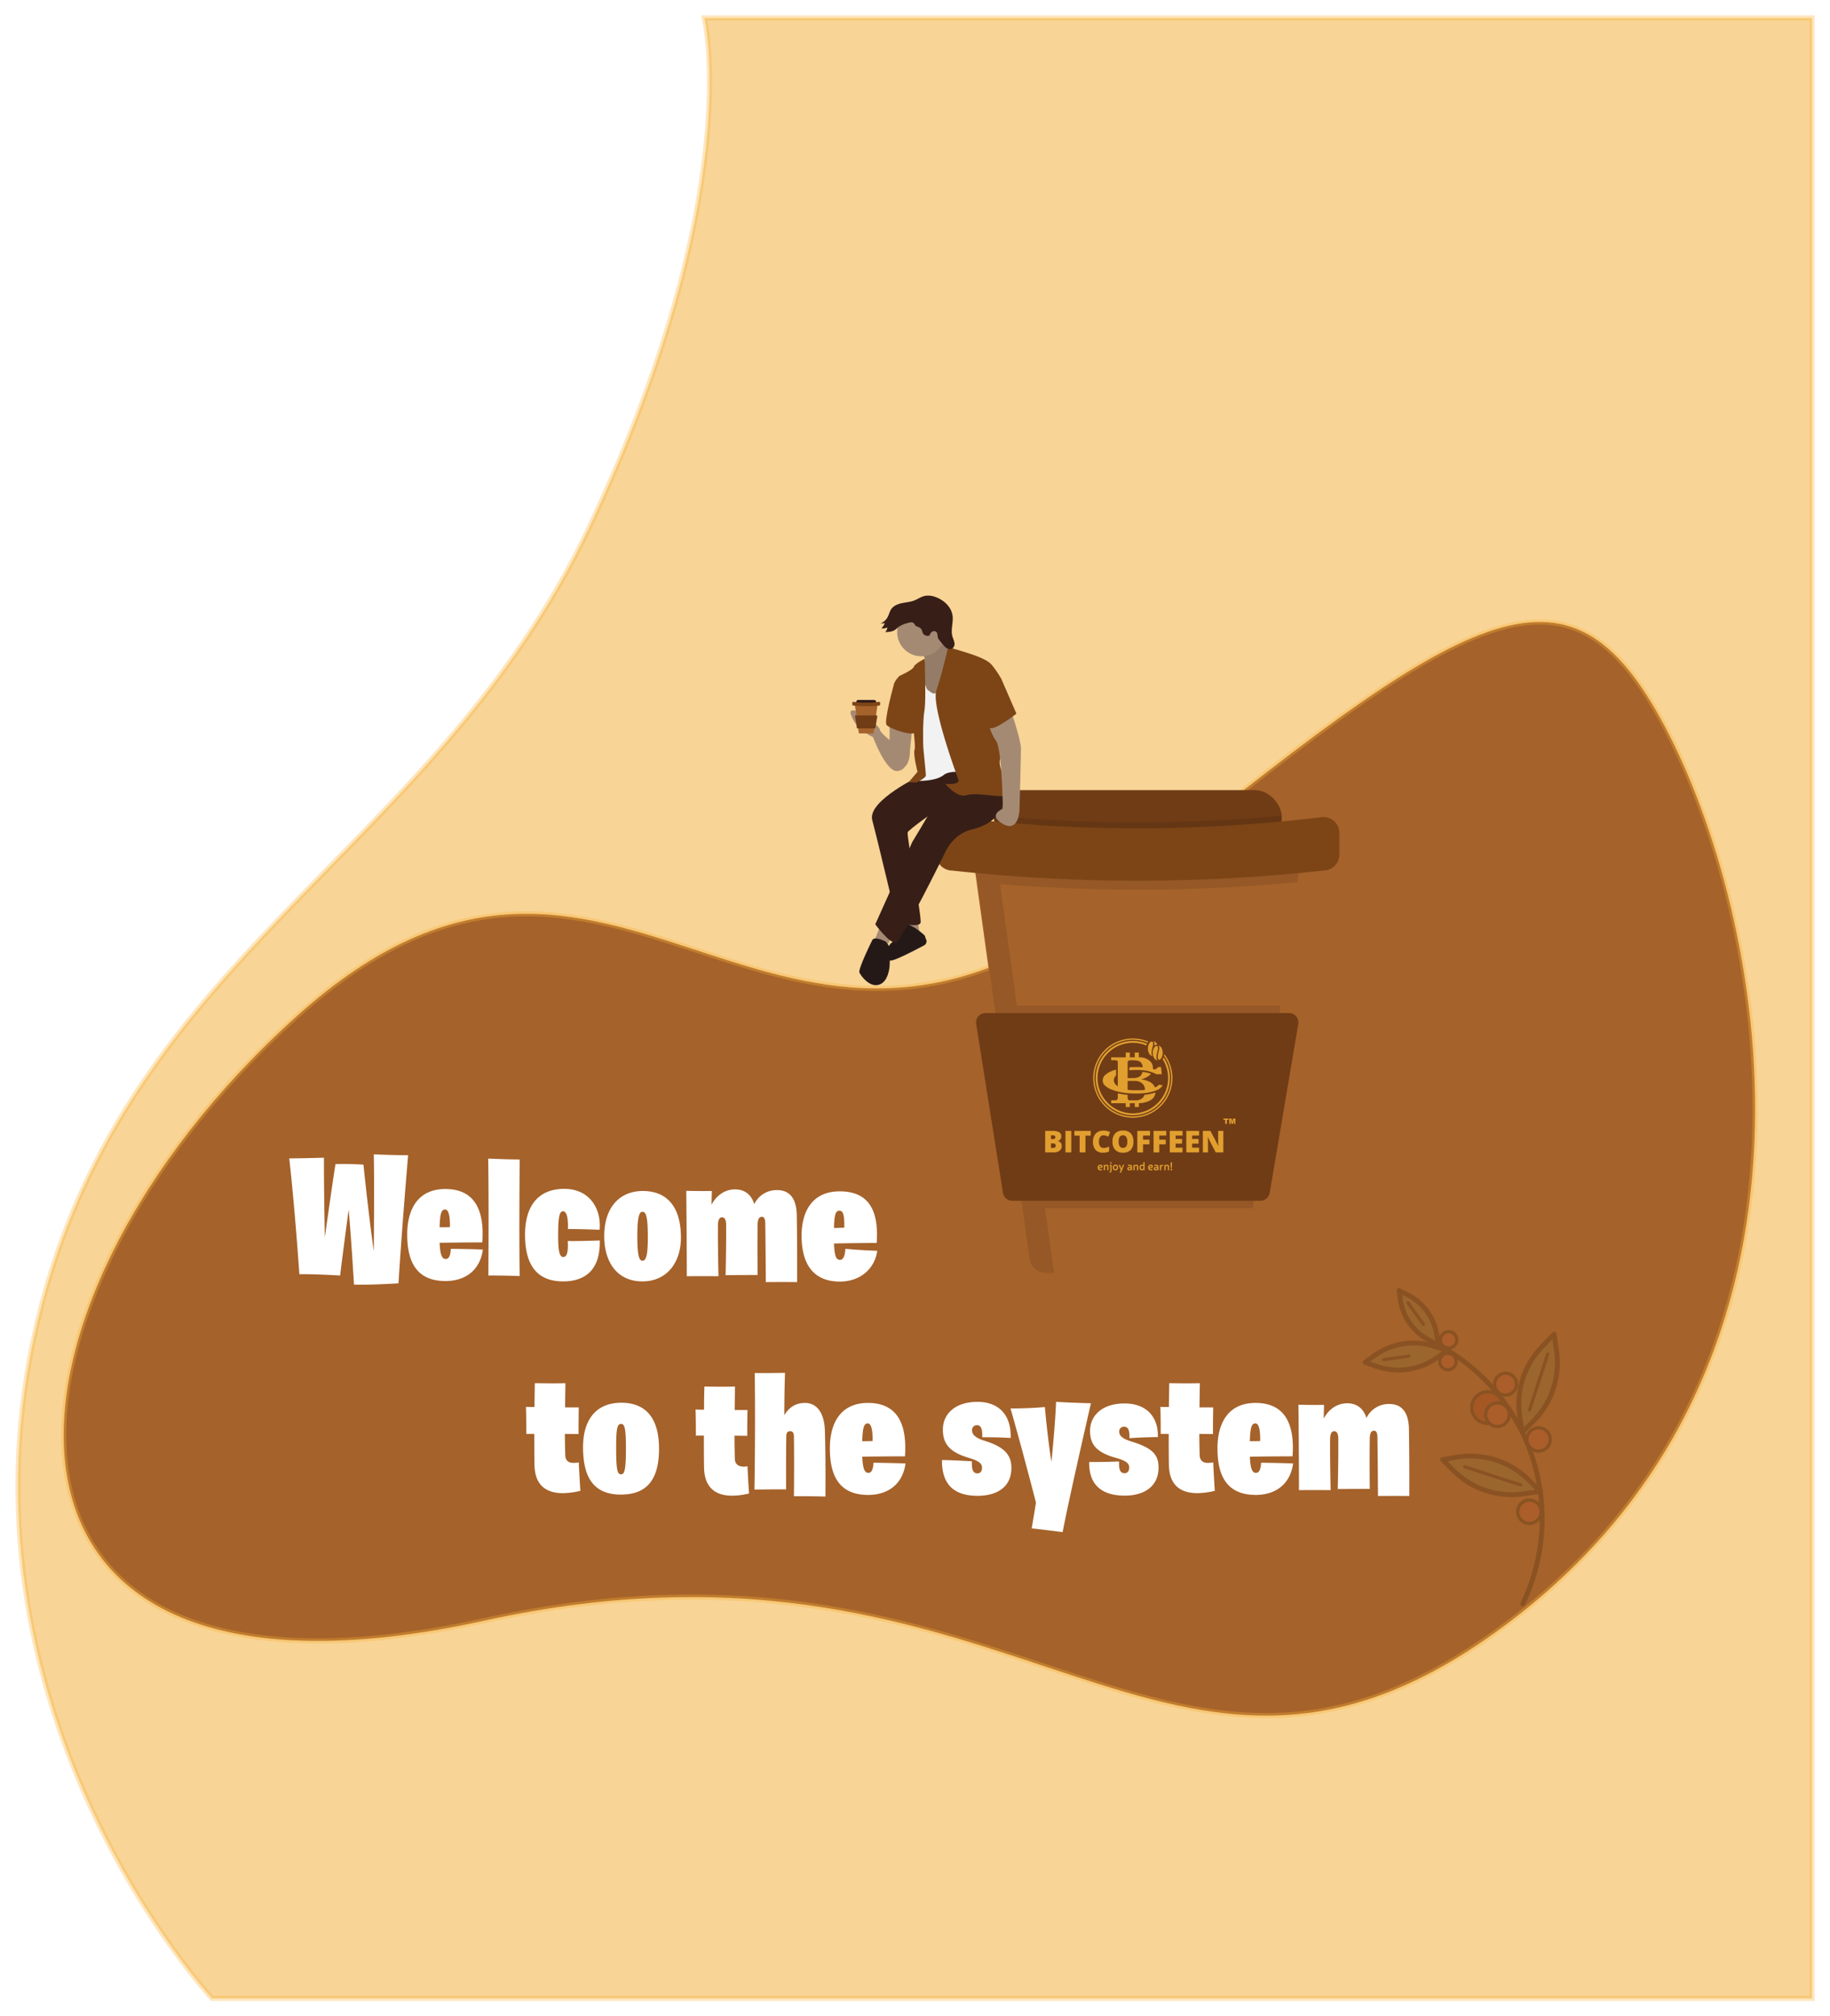 <svg xmlns="http://www.w3.org/2000/svg" width="1069.467" height="1178.33" viewBox="0 0 1069.467 1178.33">
    <defs>
        <style>
            .cls-1{fill:#f8d496;stroke:rgba(249,176,52,.32)}.cls-1,.cls-2{stroke-width:3px}.cls-2,.cls-9{fill:#a5622a}.cls-2{stroke:rgba(249,176,52,.33)}.cls-3{fill:#fff}.cls-4{opacity:.2}.cls-5{fill:#1d1300}.cls-6{fill:#70783e}.cls-7{fill:#c3522a}.cls-8{fill:#a3320a}.cls-10{fill:#f9b034}.cls-11{fill:#703c16}.cls-12{opacity:.1}.cls-13{fill:#7d4516}.cls-14{fill:#a58a73}.cls-15{fill:#251918}.cls-16{fill:#371f18}.cls-17{fill:#f2f2f2}.cls-18{fill:#2d191a}.cls-19{filter:url(#Path_37)}.cls-20{filter:url(#Path_178)}.cls-21{filter:url(#Path_32)}
        </style>
        <filter id="Path_32" width="1069.467" height="1178.33" x="0" y="0" filterUnits="userSpaceOnUse">
            <feOffset dx="-3" dy="3"/>
            <feGaussianBlur result="blur" stdDeviation="3"/>
            <feFlood flood-opacity=".224"/>
            <feComposite in2="blur" operator="in"/>
            <feComposite in="SourceGraphic"/>
        </filter>
        <filter id="Path_178" width="1009.568" height="659.97" x="26.637" y="353.115" filterUnits="userSpaceOnUse">
            <feOffset dy="3"/>
            <feGaussianBlur result="blur-2" stdDeviation="3"/>
            <feFlood flood-opacity=".396"/>
            <feComposite in2="blur-2" operator="in"/>
            <feComposite in="SourceGraphic"/>
        </filter>
        <filter id="Path_37" width="241.455" height="301.678" x="543.932" y="470.597" filterUnits="userSpaceOnUse">
            <feOffset dy="3"/>
            <feGaussianBlur result="blur-3" stdDeviation="8.5"/>
            <feFlood flood-opacity=".463"/>
            <feComposite in2="blur-3" operator="in"/>
            <feComposite in="SourceGraphic"/>
        </filter>
    </defs>
    <g id="Group_3212" data-name="Group 3212" transform="translate(-887.486 46.581)">
        <g class="cls-21" transform="translate(887.49 -46.58)">
            <path id="Path_32-2" d="M1231.749 110.074s24.777 102.732-66.959 297.113-277.111 252-324.861 474.148S944.061 1267.4 944.061 1267.4h935.032V110.074z" class="cls-1" data-name="Path 32" transform="translate(-817.13 -102.57)"/>
        </g>
        <g class="cls-20" transform="translate(887.49 -46.58)">
            <path id="Path_178-2" d="M3716.332 1141.282c-57.018-106.94-112.979-71.516-317.836 95.027s-293.314-94.648-481.486 74.393-207.666 422.953 109.258 353.366 397.854 154.2 600.3 0 146.782-415.846 89.764-522.786z" class="cls-2" data-name="Path 178" transform="translate(-2743.49 -719.94)"/>
        </g>
        <path id="Path_395" d="M38.376 3.12s6.656.416 26-.728c0 0 1.56-26.936 5.616-74.88 0 0-9.048 0-20.072-.52 0 0 .416 12.584 0 56.68-1.248-8.944-3.432-25.792-6.032-50.648 0 0-6.136-.52-16.328-.312 0 0-.936 4.888-6.24 42.848-.208-11.44-.52-27.976-.52-46.592 0 0-9.672.312-20.28.416 0 0 2.808 23.4 5.928 67.7 0 0 4.992-.312 23.816.728 0 0 1.144-9.984 4.992-38.48.936 10.612 1.976 25.276 3.12 43.788zm53.456-2.08c11.856 0 20.28-6.552 21.84-18.408-9.048-.312-18.72-.416-18.72-.416-.208 4.472-1.352 5.928-3.016 5.928-2.184 0-3.224-2.5-3.536-9.464 15.08-.208 24.96-.208 24.96-.208 1.248-17.68-3.64-31.2-21.632-31.2-16.12 0-22.256 11.96-22.256 26.52 0 15.08 4.784 27.248 22.36 27.248zm-.208-41.808c1.872 0 2.912 3.224 2.808 10.3-2.08.1-3.848.1-6.032.1.208-8.32 1.144-10.4 3.224-10.4zM135.2-1.872s-.416-17.056 0-68.12c0 0-6.344 0-18.408-.52 0 0 .416 20.8.1 68.328.008 0 6.348-.104 18.308.312zm25.376 3.12c11.856 0 21.84-5.72 21.424-23.92-14.664.52-18.72.312-18.72.312.416 7.176-.728 9.36-2.6 9.36-2.288 0-3.016-3.744-3.016-12.376 0-10.816.728-14.352 2.808-14.352s3.12 3.328 2.912 10.4c0 0 5.3-.1 18.512.416 1.144-12.48-6.032-23.92-20.592-23.92-15.184 0-22.984 9.88-22.984 26.832 0 17.16 6.552 27.248 22.256 27.248zm46.592-52.832c-13.1 0-22.568 9.048-22.568 26.416 0 15.184 7.592 26.416 22.256 26.416 14.56 0 22.568-11.232 22.568-25.584 0-18.824-8.84-27.248-22.256-27.248zm-.208 12.168c2.08 0 3.12 2.7 3.12 15.184 0 10.608-1.144 13.416-3.12 13.416s-3.016-3.12-3.016-14.144c0-12.168 1.248-14.456 3.016-14.456zm25.9 37.648c8.736-.1 18.512 0 18.512 0s-.416-16.848-.312-29.432c0-2.808.52-4.992 2.392-4.992 1.768 0 2.392 1.872 2.392 4.472.1 13-.312 29.328-.312 29.328 9.88-.1 18.72-.1 18.72-.1s-.208-15.184 0-29.328c0-2.7.624-4.68 2.392-4.68 1.56 0 2.08 1.456 2.08 4.16.208 15.288.312 34.008.312 34.008 12.064-.1 18.3 0 18.3 0s.1-21.216-.208-39.312c-.208-8.84-3.64-14.456-11.44-14.456a14.449 14.449 0 0 0-13.416 8.216c-1.352-4.68-4.784-8.632-11.232-8.632-6.24 0-11.024 3.848-13.728 8.944.1-4.472.208-8.008.208-8.008-8.528.1-14.976-.1-14.976-.1.312 29.008.312 49.912.312 49.912zm89.44 3.12c12.48 0 20.592-8.112 21.84-17.992-10.3-.312-18.616-1.144-18.616-1.144-.208 4.16-1.248 6.448-3.12 6.448-2.184 0-3.224-1.976-3.536-9.568 15.7-.312 24.96-.312 24.96-.312 1.352-19.24-4.784-30.16-21.632-30.16-15.6 0-22.256 11.232-22.256 25.9-.004 18.508 8.42 26.828 22.36 26.828zm-.208-41.392c2.08 0 2.912 2.184 2.808 9.88-2.184.1-4.16.208-6.032.208.204-8.528 1.14-10.088 3.22-10.088zM139.048 90.368h4.68c0 5.72 0 11.44.1 17.68.1 12.272 6.656 16.952 16.744 16.952a46.561 46.561 0 0 0 10.088-1.352s-.416-5.72-.936-16.64a17.448 17.448 0 0 1-3.016.312c-3.12 0-4.784-1.456-4.888-4.576-.1-3.848-.208-8.112-.208-12.376l8.008.1s-.1-2.392.1-15.6h-8c.1-8.112.208-14.144.208-14.144s-4.784.208-17.888 0c0 0-.1 5.512-.208 13.936-1.56 0-3.224 0-4.992-.1 0 0 .208 3.328.208 15.808zm55.224 35.464c13.936 0 22.36-7.176 22.36-26.832 0-16.224-6.448-26.832-22.048-26.832-14.56 0-22.36 9.672-22.36 26 0 16.532 5.408 27.664 22.048 27.664zm.208-11.856c-2.08 0-2.912-1.768-2.912-15.6 0-11.544.728-13.832 2.912-13.832 1.976 0 2.808 2.288 2.808 14.56 0 13.104-1.04 14.872-2.808 14.872zm43.68-22.568c3.12-.1 4.68 0 4.68 0 0 5.824 0 11.752.1 18.2.1 15.808 11.232 19.136 26.312 15.6 0 0-.416-4.992-.936-15.912-4.576.832-7.28-.832-7.384-4.264-.1-4.264-.208-8.944-.208-13.624l7.488.1s-.1-1.872.1-15.08h-7.488c.1-7.9.208-13.728.208-13.728s-4.784.208-17.888 0c0 0-.208 5.3-.208 13.52-1.56 0-3.224 0-4.992-.1.008 0 .216 2.808.216 15.288zm34.216 31.512c12.792-.208 18.512-.1 18.512-.1s-.1-15.08.1-30.576c0-2.7.728-3.432 2.288-3.432 1.456 0 2.184.832 2.184 3.432.208 16.432 0 34.528 0 34.528 12.064 0 18.408.208 18.408.208s.208-21.944-.312-38.584c-.312-9.568-4.16-16.12-11.648-16.12-5.616 0-9.464 2.808-12.064 7.176 0-14.248.416-24.752.416-24.752-12.376.208-17.68.1-17.68.1.42 38.168-.204 68.12-.204 68.12zm66.456 3.12c11.856 0 20.28-6.552 21.84-18.408-9.048-.312-18.72-.416-18.72-.416-.208 4.472-1.352 5.928-3.016 5.928-2.184 0-3.224-2.5-3.536-9.464 15.08-.208 24.96-.208 24.96-.208 1.248-17.68-3.64-31.2-21.632-31.2-16.12 0-22.256 11.96-22.256 26.52 0 15.08 4.784 27.248 22.36 27.248zm-.208-41.808c1.872 0 2.912 3.224 2.808 10.3-2.08.1-3.848.1-6.032.1.208-8.32 1.144-10.4 3.224-10.4zm64.168 42.328c10.608 0 19.76-4.576 19.76-16.328 0-7.7-4.264-12.376-15.912-15.912-4.992-1.56-7.072-3.536-7.072-6.032a2.8 2.8 0 0 1 2.912-3.016c2.5 0 3.224 2.808 3.016 7.072 9.36-.1 16.64.416 16.64.416.416-12.792-6.344-21.112-19.448-21.112-12.9 0-20.176 6.968-20.176 16.224 0 8.32 3.952 13.208 15.288 16.536 6.24 1.872 7.592 3.536 7.592 5.72 0 2.288-1.248 3.328-2.6 3.328-2.912 0-3.432-2.6-3.328-7.072-11.648-.728-17.472-.728-17.472-.728-.208 14.872 7.696 20.904 20.8 20.904zm49.708 21.216s2.5-14.144 16.536-75.3c0 0-11.96-.312-20.384-.832 0 0-.312 11.336-2.7 35.048 0 0-1.872-10.712-3.848-32.032 0 0-7.8.832-20.072.832 0 0 5.824 19.968 14.872 55.016 0 0-.728 4.888-2.5 15.08.004.004 3.436.312 18.096 2.188zm36.3-21.32c10.608 0 19.76-4.784 19.76-16.536 0-7.384-3.64-11.336-15.808-15.08-5.3-1.664-7.176-3.328-7.176-5.824a2.645 2.645 0 0 1 2.912-2.808c2.5 0 3.224 2.392 3.016 6.656 9.568-.624 16.64-.624 16.64-.624.416-10.816-5.824-19.656-19.448-19.656-12.9 0-20.176 6.864-20.176 16.12 0 8.632 4.784 12.792 15.184 15.7 5.928 1.664 7.7 3.224 7.7 5.616 0 2.288-1.248 3.328-2.6 3.328-2.912 0-3.432-2.392-3.328-6.864-10.92.416-17.472.312-17.472.312-.212 14.356 8.524 19.66 20.796 19.66zm21.008-36.088h4.68c0 5.72 0 11.44.1 17.68.112 12.272 6.66 16.952 16.748 16.952a46.561 46.561 0 0 0 10.088-1.352s-.416-5.72-.936-16.64a17.448 17.448 0 0 1-3.016.312c-3.12 0-4.784-1.456-4.888-4.576-.1-3.848-.208-8.112-.208-12.376l8.008.1s-.1-2.392.1-15.6h-8.004c.1-8.112.208-14.144.208-14.144s-4.784.208-17.888 0c0 0-.1 5.512-.208 13.936-1.56 0-3.224 0-4.992-.1 0 0 .208 3.328.208 15.808zm55.536 35.672c11.856 0 20.28-6.552 21.84-18.408-9.048-.312-18.72-.416-18.72-.416-.208 4.472-1.352 5.928-3.016 5.928-2.184 0-3.224-2.5-3.536-9.464 15.08-.208 24.96-.208 24.96-.208 1.248-17.68-3.64-31.2-21.632-31.2-16.12 0-22.256 11.96-22.256 26.52 0 15.08 4.784 27.248 22.36 27.248zm-.208-41.808c1.872 0 2.912 3.224 2.808 10.3-2.08.1-3.848.1-6.032.1.208-8.32 1.144-10.4 3.224-10.4zm25.48 39c8.736-.1 18.512 0 18.512 0s-.416-16.848-.312-29.432c0-2.808.52-4.992 2.392-4.992 1.768 0 2.392 1.872 2.392 4.472.1 13-.312 29.328-.312 29.328 9.88-.1 18.72-.1 18.72-.1s-.208-15.184 0-29.328c0-2.7.624-4.68 2.392-4.68 1.56 0 2.08 1.456 2.08 4.16.208 15.288.312 34.008.312 34.008 12.064-.1 18.3 0 18.3 0s.1-21.216-.208-39.312c-.208-8.84-3.64-14.456-11.44-14.456a14.449 14.449 0 0 0-13.416 8.216c-1.352-4.68-4.784-8.632-11.232-8.632-6.24 0-11.024 3.848-13.728 8.944.1-4.472.208-8.008.208-8.008-8.528.1-14.976-.1-14.976-.1.316 29.008.316 49.912.316 49.912z" class="cls-3" data-name="Path 395" transform="translate(1056 701)"/>
        <g id="Group_227" class="cls-4" data-name="Group 227" transform="rotate(153 826.606 648.684)">
            <g id="Group_175" data-name="Group 175" transform="translate(42.603)">
                <path id="Path_191" d="M46.732 0a1.422 1.422 0 0 0-.86.29 116.471 116.471 0 0 0-22.184 163.023 1.421 1.421 0 1 0 2.261-1.722A113.623 113.623 0 0 1 47.592 2.553 1.421 1.421 0 0 0 46.732 0z" class="cls-5" data-name="Path 191"/>
            </g>
            <g id="Group_178" data-name="Group 178" transform="translate(48.815 53.829)">
                <g id="Group_176" data-name="Group 176">
                    <path id="Path_192" d="M9.7 3.335L0 0l3.333 9.7a48.136 48.136 0 0 0 31.024 30.246l8.168 2.58-2.578-8.168A48.142 48.142 0 0 0 9.7 3.335z" class="cls-6" data-name="Path 192" transform="translate(1.422 1.419)"/>
                    <path id="Path_193" d="M1.419 0A1.42 1.42 0 0 0 .077 1.881l3.334 9.7A49.764 49.764 0 0 0 35.35 42.722l8.17 2.578a1.422 1.422 0 0 0 1.78-1.782l-2.58-8.168A49.758 49.758 0 0 0 11.581 3.41L1.883.077A1.415 1.415 0 0 0 1.419 0zM41.77 41.768l-5.563-1.756A46.909 46.909 0 0 1 6.1 10.657L3.71 3.71l6.948 2.39a46.9 46.9 0 0 1 29.354 30.106zM11.119 4.755z" class="cls-5" data-name="Path 193"/>
                </g>
                <g id="Group_177" data-name="Group 177" transform="translate(9.071 9.071)">
                    <path id="Path_194" d="M.946 0a.948.948 0 0 0-.669 1.618l24.3 24.3a.947.947 0 0 0 1.34-1.339L1.615.278A.942.942 0 0 0 .946 0z" class="cls-5" data-name="Path 194"/>
                </g>
            </g>
            <g id="Group_181" data-name="Group 181" transform="translate(59.735 157.046)">
                <g id="Group_179" data-name="Group 179">
                    <path id="Path_195" d="M7.221 5.506L3.379 0 1.4 6.416a31.517 31.517 0 0 0 4.732 27.97L9.459 38.9l1.787-5.315A31.518 31.518 0 0 0 7.221 5.506z" class="cls-6" data-name="Path 195" transform="translate(1.409 1.42)"/>
                    <path id="Path_196" d="M4.788 0a1.425 1.425 0 0 0-1.357 1L1.453 7.419A33.061 33.061 0 0 0 6.4 36.649l3.325 4.516a1.422 1.422 0 0 0 2.492-.39L14 35.461A33.065 33.065 0 0 0 9.8 6.115L5.954.609A1.424 1.424 0 0 0 4.788 0zm5.605 37.28l-1.706-2.317A30.215 30.215 0 0 1 4.168 8.256l1.12-3.635 2.177 3.12a30.209 30.209 0 0 1 3.843 26.814z" class="cls-5" data-name="Path 196"/>
                </g>
                <g id="Group_180" data-name="Group 180" transform="translate(6.164 15.341)">
                    <path id="Path_197" d="M.948 0A1.122 1.122 0 0 0 .8.01a.947.947 0 0 0-.788 1.083l2.38 15.228a.947.947 0 1 0 1.871-.293L1.883.8A.946.946 0 0 0 .948 0z" class="cls-5" data-name="Path 197"/>
                </g>
            </g>
            <g id="Group_184" data-name="Group 184" transform="translate(59.908 150.489)">
                <g id="Group_182" data-name="Group 182">
                    <path id="Path_198" d="M8.231.3L0 1.324l5.871 5.862a38.939 38.939 0 0 0 33.3 10.948l6.848-1.034-4.778-5.018A38.935 38.935 0 0 0 8.231.3z" class="cls-6" data-name="Path 198" transform="translate(1.422 1.418)"/>
                    <path id="Path_199" d="M14.413 0a39.861 39.861 0 0 0-4.934.307L1.246 1.332a1.42 1.42 0 0 0-.828 2.416L6.289 9.61A40.512 40.512 0 0 0 40.8 20.957l6.853-1.029a1.422 1.422 0 0 0 .818-2.386l-4.779-5.017A40.542 40.542 0 0 0 14.413 0zM4.485 3.792l5.343-.665a37.676 37.676 0 0 1 31.808 11.357l2.893 3.039-4.15.623A37.669 37.669 0 0 1 8.3 7.6z" class="cls-5" data-name="Path 199"/>
                </g>
                <g id="Group_183" data-name="Group 183" transform="translate(22.053 9.195)">
                    <path id="Path_200" d="M.947 0A.947.947 0 0 0 .64 1.844l14.021 4.807a.947.947 0 1 0 .613-1.793L1.254.051A.954.954 0 0 0 .947 0z" class="cls-5" data-name="Path 200"/>
                </g>
            </g>
            <g id="Group_187" data-name="Group 187" transform="translate(0 89.552)">
                <g id="Group_185" data-name="Group 185">
                    <path id="Path_201" d="M3.335 32.828L0 42.526l9.7-3.335A48.132 48.132 0 0 0 39.946 8.168L42.526 0l-8.169 2.579A48.13 48.13 0 0 0 3.335 32.828z" class="cls-6" data-name="Path 201" transform="translate(1.422 1.421)"/>
                    <path id="Path_202" d="M43.946 0a1.434 1.434 0 0 0-.429.067L35.35 2.645A49.753 49.753 0 0 0 3.413 33.787l-3.337 9.7a1.422 1.422 0 0 0 1.805 1.806l9.7-3.335a49.762 49.762 0 0 0 31.143-31.941L45.3 1.85A1.423 1.423 0 0 0 43.946 0zM3.71 41.657l2.39-6.946A46.9 46.9 0 0 1 36.208 5.356L41.769 3.6l-1.757 5.56a46.9 46.9 0 0 1-29.355 30.109z" class="cls-5" data-name="Path 202"/>
                </g>
                <g id="Group_186" data-name="Group 186" transform="translate(9.072 10.102)">
                    <path id="Path_203" d="M25.247 0a.951.951 0 0 0-.67.278l-24.3 24.3a.947.947 0 1 0 1.34 1.34l24.3-24.3A.947.947 0 0 0 25.247 0z" class="cls-5" data-name="Path 203"/>
                </g>
            </g>
            <g id="Group_189" data-name="Group 189" transform="translate(44.457 98.804)">
                <path id="Path_204" d="M13.813 6.9a6.908 6.908 0 1 0-6.9 6.9 6.937 6.937 0 0 0 6.9-6.9z" class="cls-7" data-name="Path 204" transform="translate(.948 .948)"/>
                <g id="Group_188" data-name="Group 188">
                    <path id="Path_205" d="M7.857 0a7.846 7.846 0 1 0 7.373 5.15A7.863 7.863 0 0 0 7.857 0zm0 13.806a5.98 5.98 0 0 1-4.909-2.573A5.9 5.9 0 0 1 1.893 7.85a5.96 5.96 0 1 1 5.964 5.956z" class="cls-5" data-name="Path 205"/>
                </g>
            </g>
            <g id="Group_191" data-name="Group 191" transform="translate(45.382 103.332)">
                <path id="Path_206" d="M18.461 8.64A9.232 9.232 0 0 0 12.467 0 6.908 6.908 0 0 1 .3 6.3 9.427 9.427 0 0 0 0 8.64a9.23 9.23 0 1 0 18.461 0z" class="cls-8" data-name="Path 206" transform="translate(.949 .946)"/>
                <g id="Group_190" data-name="Group 190">
                    <path id="Path_207" d="M13.416 0a.946.946 0 0 0-.889 1.271 5.961 5.961 0 0 1-10.5 5.434.947.947 0 0 0-1.695.306A10.318 10.318 0 0 0 0 9.588 10.179 10.179 0 1 0 13.75.061.953.953 0 0 0 13.416 0zM6.933 11.173a7.858 7.858 0 0 0 7.85-7.85c0-.212-.009-.422-.026-.634A8.284 8.284 0 1 1 1.9 9.588v-.239a7.861 7.861 0 0 0 5.033 1.824z" class="cls-5" data-name="Path 207"/>
                </g>
            </g>
            <g id="Group_193" data-name="Group 193" transform="translate(32.624 113.052)">
                <ellipse id="Ellipse_84" cx="6.38" cy="6.38" class="cls-7" data-name="Ellipse 84" rx="6.38" ry="6.38" transform="translate(.948 .947)"/>
                <g id="Group_192" data-name="Group 192">
                    <path id="Path_208" d="M7.328 0a7.327 7.327 0 1 0 7.325 7.326A7.336 7.336 0 0 0 7.328 0zm0 12.759a5.432 5.432 0 1 1 5.431-5.433 5.44 5.44 0 0 1-5.431 5.433z" class="cls-5" data-name="Path 208"/>
                </g>
            </g>
            <g id="Group_195" data-name="Group 195" transform="translate(29.711 75.051)">
                <path id="Path_209" d="M0 6.812a6.811 6.811 0 1 1 6.81 6.81A6.811 6.811 0 0 1 0 6.812z" class="cls-7" data-name="Path 209" transform="translate(.948 .945)"/>
                <g id="Group_194" data-name="Group 194">
                    <path id="Path_210" d="M7.759 0a7.758 7.758 0 1 0 7.757 7.756A7.766 7.766 0 0 0 7.759 0zm0 13.62a5.863 5.863 0 1 1 5.863-5.864 5.872 5.872 0 0 1-5.863 5.864z" class="cls-5" data-name="Path 210"/>
                </g>
            </g>
            <g id="Group_197" data-name="Group 197" transform="translate(53.668 39.844)">
                <path id="Path_211" d="M0 6.81a6.811 6.811 0 1 1 6.81 6.811A6.809 6.809 0 0 1 0 6.81z" class="cls-7" data-name="Path 211" transform="translate(.947 .947)"/>
                <g id="Group_196" data-name="Group 196">
                    <path id="Path_212" d="M7.757 0a7.758 7.758 0 1 0 7.758 7.758A7.766 7.766 0 0 0 7.757 0zm0 13.622a5.864 5.864 0 1 1 5.864-5.864 5.871 5.871 0 0 1-5.864 5.864z" class="cls-5" data-name="Path 212"/>
                </g>
            </g>
            <g id="Group_199" data-name="Group 199" transform="translate(52.157 152.813)">
                <ellipse id="Ellipse_85" cx="4.783" cy="4.783" class="cls-7" data-name="Ellipse 85" rx="4.783" ry="4.783" transform="translate(.947 .946)"/>
                <g id="Group_198" data-name="Group 198">
                    <path id="Path_213" d="M5.729 0a5.73 5.73 0 1 0 5.731 5.729A5.737 5.737 0 0 0 5.729 0zm0 9.565a3.835 3.835 0 1 1 3.837-3.836 3.838 3.838 0 0 1-3.837 3.836z" class="cls-5" data-name="Path 213"/>
                </g>
            </g>
            <g id="Group_201" data-name="Group 201" transform="translate(58.271 141.691)">
                <ellipse id="Ellipse_86" cx="4.783" cy="4.783" class="cls-7" data-name="Ellipse 86" rx="4.783" ry="4.783" transform="translate(.948 .947)"/>
                <g id="Group_200" data-name="Group 200">
                    <path id="Path_214" d="M5.731 0a5.731 5.731 0 1 0 5.729 5.73A5.737 5.737 0 0 0 5.731 0zm0 9.567A3.837 3.837 0 1 1 9.566 5.73a3.839 3.839 0 0 1-3.835 3.837z" class="cls-5" data-name="Path 214"/>
                </g>
            </g>
        </g>
        <g id="Group_9" data-name="Group 9" transform="translate(1182.814 294.603)">
            <g class="cls-19" transform="translate(-295.33 -341.18)">
                <path id="Path_37-2" d="M665.282 274.837l-1.6 11.7-9.865 72.221-16.15 118.276-4.044 29.611a9.433 9.433 0 0 1-9.348 8.159H516.546a9.435 9.435 0 0 1-9.348-8.135l-4.114-29.635-16.428-118.271-10.039-72.273L475 274.861a9.432 9.432 0 0 1 9.342-10.735h171.592a9.438 9.438 0 0 1 9.348 10.712z" class="cls-9" data-name="Path 37" transform="translate(94.52 228.97)"/>
            </g>
            <path id="Rectangle_557" d="M0 0h131v95H0z" class="cls-10" data-name="Rectangle 557" transform="translate(306.186 260.397)"/>
            <rect id="Rectangle_2" width="168.279" height="31.335" class="cls-11" data-name="Rectangle 2" rx="15.667" transform="translate(285.468 120.579)"/>
            <path id="Path_38" d="M662.779 235.646v7.091a9.435 9.435 0 0 1-9.435 9.435H503.935a9.435 9.435 0 0 1-9.435-9.435v-7.074a886.083 886.083 0 0 0 168.279-.017z" class="cls-12" data-name="Path 38" transform="translate(-209.032 -100.258)"/>
            <path id="Path_39" d="M664.748 270.219l-.009-.021a9.432 9.432 0 0 0-.952-1.849 10.33 10.33 0 0 0-.485-.662 9.487 9.487 0 0 0-1.2-1.254 9.055 9.055 0 0 0-.646-.516 10.026 10.026 0 0 0-.823-.533q-.29-.168-.593-.316c-.1-.047-.194-.09-.292-.134q-.289-.128-.589-.237c-.08-.029-.159-.061-.241-.089q-.415-.138-.846-.238c-.07-.016-.143-.028-.214-.043q-.353-.073-.716-.119a9.436 9.436 0 0 0-1.204-.083H484.35a9.461 9.461 0 0 0-9.343 10.733l.273 1.962 1.341 9.669 10.038 72.273 13.177 94.869 7.366 53.036a9.435 9.435 0 0 0 9.345 8.137h5.112a9.421 9.421 0 0 1-.531-2.044l-4.962-35.726h121.5l16.155-118.272H499.74l-9.877-71.116a997.112 997.112 0 0 0 173.826-1.1l1.6-11.7a9.362 9.362 0 0 0-.541-4.627z" class="cls-12" data-name="Path 39" transform="translate(-200.814 -112.212)"/>
            <path id="Path_40" d="M662.657 268.46a998.651 998.651 0 0 1-216.722 0 9.435 9.435 0 0 1-9.435-9.435V246.56a9.435 9.435 0 0 1 9.435-9.435 887.966 887.966 0 0 0 216.722 0 9.435 9.435 0 0 1 9.435 9.435v12.466a9.435 9.435 0 0 1-9.435 9.434z" class="cls-13" data-name="Path 40" transform="translate(-184.688 -100.879)"/>
            <path id="Subtraction_5" d="M-2686.612-325.931h-145.06a5.474 5.474 0 0 1-3.552-1.31 5.477 5.477 0 0 1-1.851-3.3l-15.672-98.73a5.462 5.462 0 0 1 1.243-4.41 5.459 5.459 0 0 1 4.16-1.919h177.444a5.46 5.46 0 0 1 4.179 1.94 5.457 5.457 0 0 1 1.215 4.443l-16.717 98.731a5.456 5.456 0 0 1-5.389 4.555zm-88.044-21.01a.066.066 0 0 0-.072.073v.507a.066.066 0 0 0 .072.073h.323v2.682a.7.7 0 0 1-.363.634l-.152.105a.07.07 0 0 0-.026.1l.257.469a.07.07 0 0 0 .057.038.085.085 0 0 0 .049-.018l.165-.113a1.329 1.329 0 0 0 .744-1.213v-3.262a.066.066 0 0 0-.071-.073zm5.248 0a.068.068 0 0 0-.058.024.066.066 0 0 0 0 .062l.877 2.129a1.911 1.911 0 0 1 .126 1.483l-.349.83a.066.066 0 0 0 0 .062.067.067 0 0 0 .058.024h.606a.079.079 0 0 0 .08-.059l1.813-4.469a.067.067 0 0 0 0-.062.067.067 0 0 0-.058-.024h-.613a.1.1 0 0 0-.085.053l-.515 1.245a6.464 6.464 0 0 0-.282.956c-.009.034-.031.055-.057.055a.053.053 0 0 1-.049-.049 5.829 5.829 0 0 0-.271-.962l-.52-1.245a.1.1 0 0 0-.086-.053zm30.735 2.32a.423.423 0 0 0-.455.475.427.427 0 0 0 .455.474.43.43 0 0 0 .462-.474.431.431 0 0 0-.462-.474zm-9.1-1.062c-.75 0-1.2.38-1.2 1.016s.416 1 1.14 1a1.165 1.165 0 0 0 .9-.349c.044-.041.074-.059.1-.059s.047.022.067.071l.053.205a.082.082 0 0 0 .086.059h.33a.066.066 0 0 0 .072-.073v-1.931c0-.788-.537-1.259-1.437-1.259a2.48 2.48 0 0 0-.718.1l-.251.073a.077.077 0 0 0-.049.034.072.072 0 0 0 0 .058l.146.489a.067.067 0 0 0 .065.056.094.094 0 0 0 .026 0l.237-.073a1.806 1.806 0 0 1 .515-.066c.487 0 .744.214.744.62v.039zm-2.941-1.325a1.473 1.473 0 0 0-1.529 1.669 1.484 1.484 0 0 0 1.556 1.668 2.809 2.809 0 0 0 .671-.086l.3-.08a.069.069 0 0 0 .053-.092l-.132-.495a.068.068 0 0 0-.066-.056.1.1 0 0 0-.026 0l-.29.072a1.747 1.747 0 0 1-.521.068.7.7 0 0 1-.751-.568l1.035-.158c.652-.1.969-.391.969-.9 0-.649-.476-1.041-1.273-1.041zm-5.135 0c-.925 0-1.477.621-1.477 1.661s.531 1.675 1.384 1.675a1.2 1.2 0 0 0 .917-.409.122.122 0 0 1 .08-.049c.023 0 .041.017.052.049l.072.277a.07.07 0 0 0 .08.059h.329a.066.066 0 0 0 .073-.073v-4.582a.066.066 0 0 0-.073-.072h-.588a.066.066 0 0 0-.073.072v1.589l-.191-.086a1.306 1.306 0 0 0-.589-.11zm-7.364 1.325c-.751 0-1.2.38-1.2 1.016s.416 1 1.14 1a1.166 1.166 0 0 0 .9-.349c.043-.041.073-.059.1-.059s.047.022.068.071l.052.205a.083.083 0 0 0 .087.059h.329a.066.066 0 0 0 .073-.073v-1.931c0-.788-.537-1.259-1.437-1.259a2.45 2.45 0 0 0-.718.1l-.25.073a.077.077 0 0 0-.05.034.073.073 0 0 0 0 .058l.144.489a.069.069 0 0 0 .067.056.1.1 0 0 0 .027 0l.238-.073a1.79 1.79 0 0 1 .513-.066c.488 0 .745.214.745.62v.039zm-8.136-1.325a1.481 1.481 0 0 0-1.523 1.661 1.488 1.488 0 0 0 1.523 1.675 1.485 1.485 0 0 0 1.516-1.675 1.478 1.478 0 0 0-1.52-1.66zm-8.841 0a1.473 1.473 0 0 0-1.53 1.669 1.484 1.484 0 0 0 1.556 1.668 2.809 2.809 0 0 0 .671-.086l.3-.08a.077.077 0 0 0 .049-.033.076.076 0 0 0 0-.058l-.132-.495a.067.067 0 0 0-.066-.056.1.1 0 0 0-.027 0l-.291.072a1.732 1.732 0 0 1-.519.068.7.7 0 0 1-.752-.568l1.035-.158c.652-.1.969-.391.969-.9.005-.65-.473-1.042-1.267-1.042zm38.9.659c.353 0 .572.255.572.666v1.866a.066.066 0 0 0 .073.073h.587a.066.066 0 0 0 .072-.073v-1.944a1.127 1.127 0 0 0-1.206-1.246 1.184 1.184 0 0 0-.91.4c-.04.035-.066.05-.088.05s-.044-.018-.064-.058l-.059-.263a.07.07 0 0 0-.079-.066h-.33a.066.066 0 0 0-.071.073v3.051a.066.066 0 0 0 .071.073h.588a.067.067 0 0 0 .073-.073v-1.535c0-.63.281-.993.772-.993zm-4.029-.592a.066.066 0 0 0-.072.073v3.051a.066.066 0 0 0 .072.073h.588a.067.067 0 0 0 .073-.073v-.784c0-1.191.309-1.714 1.034-1.748a.067.067 0 0 0 .073-.073v-.513a.067.067 0 0 0-.073-.073 1.224 1.224 0 0 0-1.042.521c-.027.029-.048.042-.066.042s-.042-.019-.066-.062l-.1-.376a.082.082 0 0 0-.086-.058zm-14.009.592c.359 0 .573.249.573.666v1.866a.066.066 0 0 0 .072.073h.587a.066.066 0 0 0 .073-.073v-1.944a1.127 1.127 0 0 0-1.206-1.246 1.186 1.186 0 0 0-.911.4c-.039.035-.065.05-.088.05s-.044-.018-.064-.058l-.059-.263a.07.07 0 0 0-.079-.066h-.329a.066.066 0 0 0-.073.073v3.051a.066.066 0 0 0 .073.073h.586a.066.066 0 0 0 .073-.073v-1.535c0-.63.283-.993.773-.993zm-17.365 0c.354 0 .573.255.573.666v1.866a.066.066 0 0 0 .072.073h.587a.066.066 0 0 0 .072-.073v-1.944a1.127 1.127 0 0 0-1.205-1.246 1.186 1.186 0 0 0-.911.4c-.04.035-.066.05-.088.05s-.044-.018-.064-.058l-.059-.263a.07.07 0 0 0-.079-.066h-.33a.066.066 0 0 0-.073.073v3.051a.066.066 0 0 0 .073.073h.587a.066.066 0 0 0 .073-.073v-1.535c.001-.63.282-.993.772-.993zm37.677-2.011a.067.067 0 0 0-.073.073v1.582c0 .262.032.591.062.909v.006c.024.245.048.5.057.714a.066.066 0 0 0 .072.072h.389a.067.067 0 0 0 .073-.072c.011-.2.034-.439.057-.666.034-.339.068-.687.068-.963v-1.582a.066.066 0 0 0-.073-.073zm-35.026-.164a.4.4 0 0 0-.437.442.4.4 0 0 0 .437.447.4.4 0 0 0 .434-.447.4.4 0 0 0-.434-.44zm7.1-18.428a6.013 6.013 0 0 0-4.56 1.655 6.737 6.737 0 0 0-1.57 4.793 6.783 6.783 0 0 0 1.578 4.831 5.988 5.988 0 0 0 4.535 1.66 5.993 5.993 0 0 0 4.557-1.651 6.809 6.809 0 0 0 1.556-4.823 6.816 6.816 0 0 0-1.547-4.822 5.982 5.982 0 0 0-4.553-1.642zm-11.459.017a6.416 6.416 0 0 0-3.245.8 5.282 5.282 0 0 0-2.115 2.273 7.642 7.642 0 0 0-.735 3.43 6.837 6.837 0 0 0 1.518 4.772 5.653 5.653 0 0 0 4.363 1.651 8.739 8.739 0 0 0 3.559-.7v-2.871a16.258 16.258 0 0 1-1.573.559 5.668 5.668 0 0 1-1.615.231 2.446 2.446 0 0 1-2.069-.907 4.481 4.481 0 0 1-.69-2.72 4.816 4.816 0 0 1 .678-2.738 2.174 2.174 0 0 1 1.891-.994 4.908 4.908 0 0 1 1.5.223 11.862 11.862 0 0 1 1.392.551l1.04-2.674a9 9 0 0 0-3.898-.885zm60.977 3.9h.077l4.59 8.854h4.453v-12.569h-3.026v5.683c0 .763.041 1.79.121 3.052h-.052l-4.573-8.734h-4.436v12.569h3.009v-5.665c0-.734-.053-1.777-.163-3.188zm-12.509-3.714v12.569h7.463v-2.768h-4.066v-2.372h3.765v-2.725h-3.765v-1.977h4.066v-2.725zm-9.662 0v12.569h7.462v-2.768h-4.066v-2.372h3.765v-2.725h-3.765v-1.977h4.066v-2.725zm-9.491 0v12.569h3.345v-4.72h3.765v-2.725h-3.765v-2.4h4.083v-2.725zm-9.49 0v12.569h3.344v-4.72h3.766v-2.725h-3.766v-2.4h4.083v-2.725zm-36.777 0v2.777h3.069v9.792h3.4v-9.792h3.061v-2.777zm-5.21 0v12.569h3.413v-12.569zm-11.863 0v12.569h4.891a5.65 5.65 0 0 0 3.5-.985 3.223 3.223 0 0 0 1.286-2.695 3.129 3.129 0 0 0-.525-1.875 2.94 2.94 0 0 0-1.694-1.031v-.086a2.423 2.423 0 0 0 1.426-.962 3 3 0 0 0 .543-1.805 2.591 2.591 0 0 0-1.243-2.369 7.489 7.489 0 0 0-3.8-.76zm110.336-6.481v2.386h.794v-3.139h-1.274l-.489 1.911-.491-1.911h-1.275v3.139h.794v-2.394l.611 2.394h.719zm-6.112-.753v.775h.99v2.364h.969v-2.364h.989v-.775zm-52.998-46.787a23.182 23.182 0 0 0-23.156 23.156 23.182 23.182 0 0 0 23.156 23.156 23.182 23.182 0 0 0 23.156-23.156 23.018 23.018 0 0 0-1.258-7.528 23.1 23.1 0 0 0-3.49-6.5 6.968 6.968 0 0 1-.165 1.045 22.222 22.222 0 0 1 4.162 12.981 22.43 22.43 0 0 1-22.4 22.4 22.43 22.43 0 0 1-22.4-22.4 22.43 22.43 0 0 1 22.4-22.4 22.218 22.218 0 0 1 8.561 1.7 4.584 4.584 0 0 1 .47-.621 22.961 22.961 0 0 0-9.036-1.833zm0 1.458a21.723 21.723 0 0 0-21.7 21.7 21.723 21.723 0 0 0 21.7 21.7 21.723 21.723 0 0 0 21.7-21.7 21.561 21.561 0 0 0-3.717-12.131 5.14 5.14 0 0 1-.583 1.087 20.532 20.532 0 0 1 3.22 11.044A20.641 20.641 0 0 1-2761.2-377a20.641 20.641 0 0 1-20.618-20.618 20.641 20.641 0 0 1 20.618-20.618 20.436 20.436 0 0 1 7.886 1.571 6.02 6.02 0 0 1 .347-1.024 21.519 21.519 0 0 0-8.233-1.623zm-1.742 36.394h2.873v2.216h2.4v-2.229a15.561 15.561 0 0 0 4.968-.913 8.116 8.116 0 0 0 3.42-2.124 6.044 6.044 0 0 0 1.335-3.224h-.014l-.235.079a29.492 29.492 0 0 1-6.187 1.28 4.416 4.416 0 0 1-1.128 1.824 5.6 5.6 0 0 1-4.019 1.4h-3.484a1.088 1.088 0 0 1-.888-.4 1.8 1.8 0 0 1-.327-1.161v-1.622a37.824 37.824 0 0 1-5.752-.93v2.479a1.907 1.907 0 0 1-.436 1.252 1.2 1.2 0 0 1-.961.381h-2.468v1.688h8.5v2.216h2.4v-2.215zm-8.042-19.666c-.439.127-.862.259-1.257.392a14.259 14.259 0 0 0-4.885 2.562 4.508 4.508 0 0 0-1.684 3.3v.095a4.192 4.192 0 0 0 1.424 3.055 12.53 12.53 0 0 0 4.273 2.451 29.042 29.042 0 0 0 3.13.981 36.633 36.633 0 0 0 5.752.958c.3.027.628.053 1 .08 1.248.087 2.573.13 3.938.13a47.366 47.366 0 0 0 5.151-.27 28.067 28.067 0 0 0 5.628-1.2c.2-.066.4-.138.6-.212.352-.132.681-.27.977-.41a6.624 6.624 0 0 0 3.192-2.776l-2.292-.23a4.091 4.091 0 0 1-1.334 1.106 8.842 8.842 0 0 1-.91.428 5.493 5.493 0 0 0-.439-.9 6.075 6.075 0 0 0-1.12-1.353c-1.281-1.169-3.476-2.018-6.522-2.525a11.947 11.947 0 0 0 5.2-2.537 6.245 6.245 0 0 0 .613-.669l-.2-.068-.145-.05a20.089 20.089 0 0 0-4.69-.974 4.4 4.4 0 0 1-1.157 2.315c-.89.865-2.392 1.3-4.463 1.3h-3.03v-9a1.255 1.255 0 0 1 .463-1.123 4.775 4.775 0 0 1 2.186-.309c2.395 0 4.043.372 4.9 1.105a3.613 3.613 0 0 1 1.11 1.984 6.773 6.773 0 0 1 .151 1.018 47.67 47.67 0 0 0-3.711-.146c-1.4 0-2.777.052-4.1.154v1.788a26.722 26.722 0 0 1 3.347-.207c.286 0 .582.005.879.015a28.636 28.636 0 0 1 3.568.108 20.952 20.952 0 0 1 4.875 1.022c.223.077.434.148.573.194.317.107.645.219.951.337a4.977 4.977 0 0 1 1.447.8h3.328l-.039-.306-.414-3.888h-1.551l-1.913 1.473-.162-.045h-.007l-.122-.034c-.364-.1-.684-.185-.981-.259a6.126 6.126 0 0 0 .002-1.031 5.627 5.627 0 0 0-2.156-3.985 9.119 9.119 0 0 0-5.969-1.8h-.1v-2.786h-2.4v2.786h-2.873v-2.786h-2.4v2.786h-8.5v1.688h2.086a2.457 2.457 0 0 1 1.371.29.9.9 0 0 1 .408.762v14.175a7.2 7.2 0 0 1-1-.8 3.88 3.88 0 0 1-1.317-2.7v-.045-.047a3.754 3.754 0 0 1 1.319-2.723v-3.434zm23.68-13.838a1.561 1.561 0 0 0-1.05.575 3.116 3.116 0 0 0-.24.287 4.215 4.215 0 0 0-.446.756 6.047 6.047 0 0 0-.5 2.451 5.7 5.7 0 0 0 .829 3.068 2.565 2.565 0 0 0 2.007 1.317 2.145 2.145 0 0 1-.661-1.859 12.9 12.9 0 0 1 .487-3.134c.124-.506.251-1.029.351-1.593a3.732 3.732 0 0 0 .058-.523 1.536 1.536 0 0 0-.321-1.124.705.705 0 0 0-.51-.221zm1.018-.286a2.391 2.391 0 0 1 .459 2.38c-.088.423-.193.844-.295 1.252v.011a11.822 11.822 0 0 0-.506 3.369c.031.834.358 1.353.853 1.353.419 0 .875-.359 1.252-.985a5.957 5.957 0 0 0 .8-3.2 6.178 6.178 0 0 0-.31-1.8 3.244 3.244 0 0 0-2.247-2.379zm-3.834-2.276a1.553 1.553 0 0 0-1.05.565 2.948 2.948 0 0 0-.243.284 4.235 4.235 0 0 0-.455.753 6.073 6.073 0 0 0-.522 2.45 5.71 5.71 0 0 0 .8 3.081 2.57 2.57 0 0 0 2 1.34 2.151 2.151 0 0 1-.643-1.869 12.942 12.942 0 0 1 .52-3.13c.13-.511.264-1.036.369-1.6a3.8 3.8 0 0 0 .063-.523 1.534 1.534 0 0 0-.312-1.132.707.707 0 0 0-.529-.219zm1.03-.276a2.393 2.393 0 0 1 .435 2.389c-.034.158-.07.31-.114.49a2.887 2.887 0 0 1 .49-.4 1.019 1.019 0 0 1 .117-.07 1.788 1.788 0 0 1 .872-.244 1.4 1.4 0 0 1 .361.047 3.175 3.175 0 0 0-2.161-2.217zm1.335 74.943c-.309 0-.494-.155-.494-.416 0-.239.173-.376.474-.376h.823v.047c-.001.488-.279.745-.805.745zm-15.44 0c-.31 0-.495-.155-.495-.416 0-.239.173-.376.475-.376h.823v.047c-.002.488-.279.745-.808.745zm7.371-.019c-.488 0-.779-.378-.779-1.01a1.087 1.087 0 0 1 .26-.793.737.737 0 0 1 .539-.209 1.282 1.282 0 0 1 .54.113l.2.092v.837c-.004.599-.295.97-.762.97zm-15.527 0c-.5 0-.8-.378-.8-1.01s.3-1 .8-1 .791.384.791 1-.298 1.01-.793 1.01zm19.837-1.136c.051-.573.322-.875.785-.875.362 0 .562.143.562.4 0 .17-.12.276-.357.317l-.988.157zm-29.475 0c.049-.573.32-.875.783-.875.362 0 .562.143.562.4 0 .17-.12.276-.356.317l-.987.157zm-26.85-11.335h-1.194v-2.64h1.126a1.972 1.972 0 0 1 1.234.335 1.161 1.161 0 0 1 .426.964c-.003.891-.538 1.342-1.594 1.342zm40.878-.034c-1.683 0-2.536-1.227-2.536-3.646 0-2.441.859-3.679 2.553-3.679a2.165 2.165 0 0 1 1.887.9 4.91 4.91 0 0 1 .632 2.781 4.88 4.88 0 0 1-.623 2.76 2.192 2.192 0 0 1-1.915.885zm-41.05-5.09h-1.022v-2.252h.954c1.061 0 1.6.356 1.6 1.057a1.055 1.055 0 0 1-.4.894 1.858 1.858 0 0 1-1.134.301zm50.135-28.564c-.436 0-.873-.007-1.3-.021-.346.013-.684.02-1.006.02a26.326 26.326 0 0 1-3.046-.173 21.861 21.861 0 0 1-1-.14v-5.118h4.083a6.33 6.33 0 0 1 4.535 1.5 5.028 5.028 0 0 1 1.417 2.741 7.785 7.785 0 0 1 .123.994c-.348.04-.684.071-1 .1-.876.062-1.821.097-2.807.097z" class="cls-11" data-name="Subtraction 5" transform="translate(3127.903 686.453)"/>
            <path id="Path_44" d="M286.152 604.07v16.323l8.382 9.706s3.529-1.323 3.529-10.147l1.323-12.794z" class="cls-14" data-name="Path 44" transform="translate(-61.583 -522.896)"/>
            <path id="Path_45" d="M278.019 615.133s-13.676-9.265-14.118-12.353-19.853-17.206-16.765-8.382 12.794 12.794 12.794 12.794 7.5 20.294 14.118 19.853 6.618-8.824 3.971-11.912z" class="cls-14" data-name="Path 45" transform="translate(-45.068 -517.635)"/>
            <path id="Path_46" d="M207.634 771.64l1.324 7.941-7.059-1.765v-6.176z" class="cls-14" data-name="Path 46" transform="translate(33.258 -574.877)"/>
            <path id="Path_47" d="M300.18 808.547s-8.158-4.833-8.491-2.637-3.862 10.578-5.627 11.461-3.971 10.588 0 10.147c3.075-.342 14.355-6.241 19.285-8.884a2.694 2.694 0 0 0 1.158-3.52 5.562 5.562 0 0 1-.59-1.713c.001-.883-5.735-4.854-5.735-4.854z" class="cls-15" data-name="Path 47" transform="translate(-60.612 -607.373)"/>
            <path id="Path_48" d="M297.632 651.424s-32.206 15-29.118 26.471 14.559 60 14.559 60 12.794 3.088 13.676 0-8.382-51.176-7.5-52.941 17.206-13.235 17.206-13.235l33.53-14.119-14.118-13.235z" class="cls-16" data-name="Path 48" transform="translate(-54.092 -539.808)"/>
            <path id="Path_49" d="M171.657 776.2l-3.971 10.147 7.059 3.088 4.412-7.942z" class="cls-14" data-name="Path 49" transform="translate(47.618 -576.792)"/>
            <path id="Path_50" d="M317.532 522.4s3.971 5.294.882 7.941-.882 12.353-.882 12.353l3.971 11.029 15.882-3.088v-18.09l-.882-8.823s-7.941-7.5-8.823-13.235-10.148 11.913-10.148 11.913z" class="cls-14" data-name="Path 50" transform="translate(-74.434 -483.134)"/>
            <path id="Path_51" d="M317.532 522.4s3.971 5.294.882 7.941-.882 12.353-.882 12.353l3.971 11.029 15.882-3.088v-18.09l-.882-8.823s-7.941-7.5-8.823-13.235-10.148 11.913-10.148 11.913z" class="cls-12" data-name="Path 51" transform="translate(-74.434 -483.134)"/>
            <path id="Path_52" d="M325.089 650.448s-20.735 22.941-20.735 23.823-11.029 18.97-11.029 18.97l-21.619 48.089s8.382 11.471 11.912 10.588 28.676-52.059 28.676-52.059 4.412-11.47 16.324-14.117 21.176-11.912 16.765-22.5-20.294-12.794-20.294-12.794z" class="cls-16" data-name="Path 52" transform="translate(-55.52 -542.361)"/>
            <circle id="Ellipse_22" cx="14.118" cy="14.118" r="14.118" class="cls-14" data-name="Ellipse 22" transform="translate(228.981 14.116)"/>
            <path id="Path_53" d="M316.93 550.456s1.765 10.147 3.529 11.029 3.088 3.971 7.059-.441 7.5-13.235 7.5-13.235l13.676 16.765 1.324 46.323s-15.441-3.971-20.294 0-15.441 3.529-15.441 3.529l2.206-8.824-1.765-15 .441-13.676.441-9.706z" class="cls-17" data-name="Path 53" transform="translate(-73.39 -499.281)"/>
            <path id="Path_54" d="M308.591 539.574s-5.966 3.014-6.407 4.779-8.382 5.294-8.382 5.294-3.088 3.088-3.088 4.853 10.586 22.058 10.586 22.058 2.206 13.676 1.324 16.323 1.765 12.794 1.765 12.794l-5.294 6.176h4.853s5.294-2.647 5.294-3.971-.882-10.588-1.323-14.559-.441-18.088.441-22.941.441-17.647.441-20.735-.21-10.071-.21-10.071z" class="cls-13" data-name="Path 54" transform="translate(-63.498 -495.825)"/>
            <path id="Path_55" d="M339.818 528.029s1.985.448 7.721 2.213 14.559 4.412 17.647 7.941a54.678 54.678 0 0 1 5.735 8.383l-1.765 31.764s3.529 6.618 3.088 10.147-3.971 3.971-1.324 11.471 7.941 14.118 3.088 15-17.647-2.206-23.382-.441-12.353-6.618-12.353-6.618 8.824.882 7.5-2.647-15.882-43.235-12.794-52.059 6.839-25.154 6.839-25.154z" class="cls-13" data-name="Path 55" transform="translate(-81.058 -490.979)"/>
            <path id="Path_56" d="M289.5 561.494l-2.206 1.765s-6.176 22.059-4.412 24.265 15.882 7.059 16.765 3.971-10.147-30.001-10.147-30.001z" class="cls-13" data-name="Path 56" transform="translate(-60.077 -505.025)"/>
            <path id="Path_57" d="M397.783 588.1s6.618 18.971 6.618 24.265-.882 36.176-.882 36.176-.441 13.235-9.706 7.941 0-8.823 0-8.823-.441-34.853-3.971-39.706-4.853-11.912-4.853-11.912z" class="cls-14" data-name="Path 57" transform="translate(-103.068 -516.194)"/>
            <path id="Path_58" d="M271.126 823.2s-6.618-3.529-7.941-.882-8.382 17.206-7.5 18.971 5.735 8.823 11.471 7.059 6.176-11.029 6.176-11.029l.441-10.588z" class="cls-15" data-name="Path 58" transform="translate(-48.763 -614.088)"/>
            <path id="Path_59" d="M298.047 493.98c.972.458 2.126.731 2.737 1.616a13.61 13.61 0 0 1 .828 2.231 3.155 3.155 0 0 0 4.059 1.484 3.5 3.5 0 0 1 1.427-2.168 2.079 2.079 0 0 1 2.468.136c.909.867.587 2.379 1.012 3.561a7.514 7.514 0 0 0 1.617 2.217 22.815 22.815 0 0 0 2.9 3.327c1.163.906 2.926 1.3 4.082.383a3.486 3.486 0 0 0 .937-3.408c-.236-1.217-.821-2.338-1.151-3.533-1.072-3.883.637-8.029.108-12.022-.678-5.117-5.027-9.159-9.881-10.913a11.56 11.56 0 0 0-6.379-.676c-2.22.5-4.117 1.909-6.243 2.717-2.274.864-4.746 1.015-7.126 1.521s-4.828 1.483-6.209 3.485c-.963 1.4-1.294 3.132-2.092 4.629a8.3 8.3 0 0 1-4.206 3.768l2.515-.143a7.414 7.414 0 0 1-2 2.925 5.379 5.379 0 0 0 3.482-.46 3.785 3.785 0 0 1-1.3 2.714c1.936-.058 3.977-.148 5.612-1.184.8-.508 1.454-1.215 2.208-1.791a16.341 16.341 0 0 1 5.544-2.367c1.02-.293 2.249-.7 3.172-.044.764.546.885 1.527 1.879 1.995z" class="cls-16" data-name="Path 59" transform="translate(-57.713 -469.157)"/>
            <path id="Path_60" d="M381.207 550.85l6.618 5.294 8.823 20.294s-12.353 9.706-15.441 8.382-8.382-24.706-8.382-24.706z" class="cls-13" data-name="Path 60" transform="translate(-97.962 -500.558)"/>
            <path id="Path_61" d="M264.369 585.635l-.111.811-.683 5-1.119 8.195-.28 2.052a.654.654 0 0 1-.648.565h-7.464a.654.654 0 0 1-.648-.564l-.285-2.053-1.138-8.195-.7-5.008-.112-.806a.654.654 0 0 1 .647-.744h11.889a.654.654 0 0 1 .648.742z" class="cls-9" data-name="Path 61" transform="translate(-46.904 -514.846)"/>
            <rect id="Rectangle_3" width="11.66" height="2.171" class="cls-18" data-name="Rectangle 3" rx="1.086" transform="translate(205.063 67.875)"/>
            <path id="Path_62" d="M264.187 585.193a69.185 69.185 0 0 1-15.016 0 .654.654 0 0 1-.654-.654v-.864a.654.654 0 0 1 .654-.654 61.526 61.526 0 0 0 15.016 0 .654.654 0 0 1 .654.654v.864a.654.654 0 0 1-.654.654z" class="cls-13" data-name="Path 62" transform="translate(-45.787 -514.061)"/>
            <path id="Path_63" d="M262.813 604.305h-10.051a.379.379 0 0 1-.374-.32l-1.086-6.841a.379.379 0 0 1 .374-.438h12.295a.379.379 0 0 1 .374.442l-1.158 6.841a.379.379 0 0 1-.374.316z" class="cls-11" data-name="Path 63" transform="translate(-46.954 -519.805)"/>
        </g>
    </g>
</svg>
